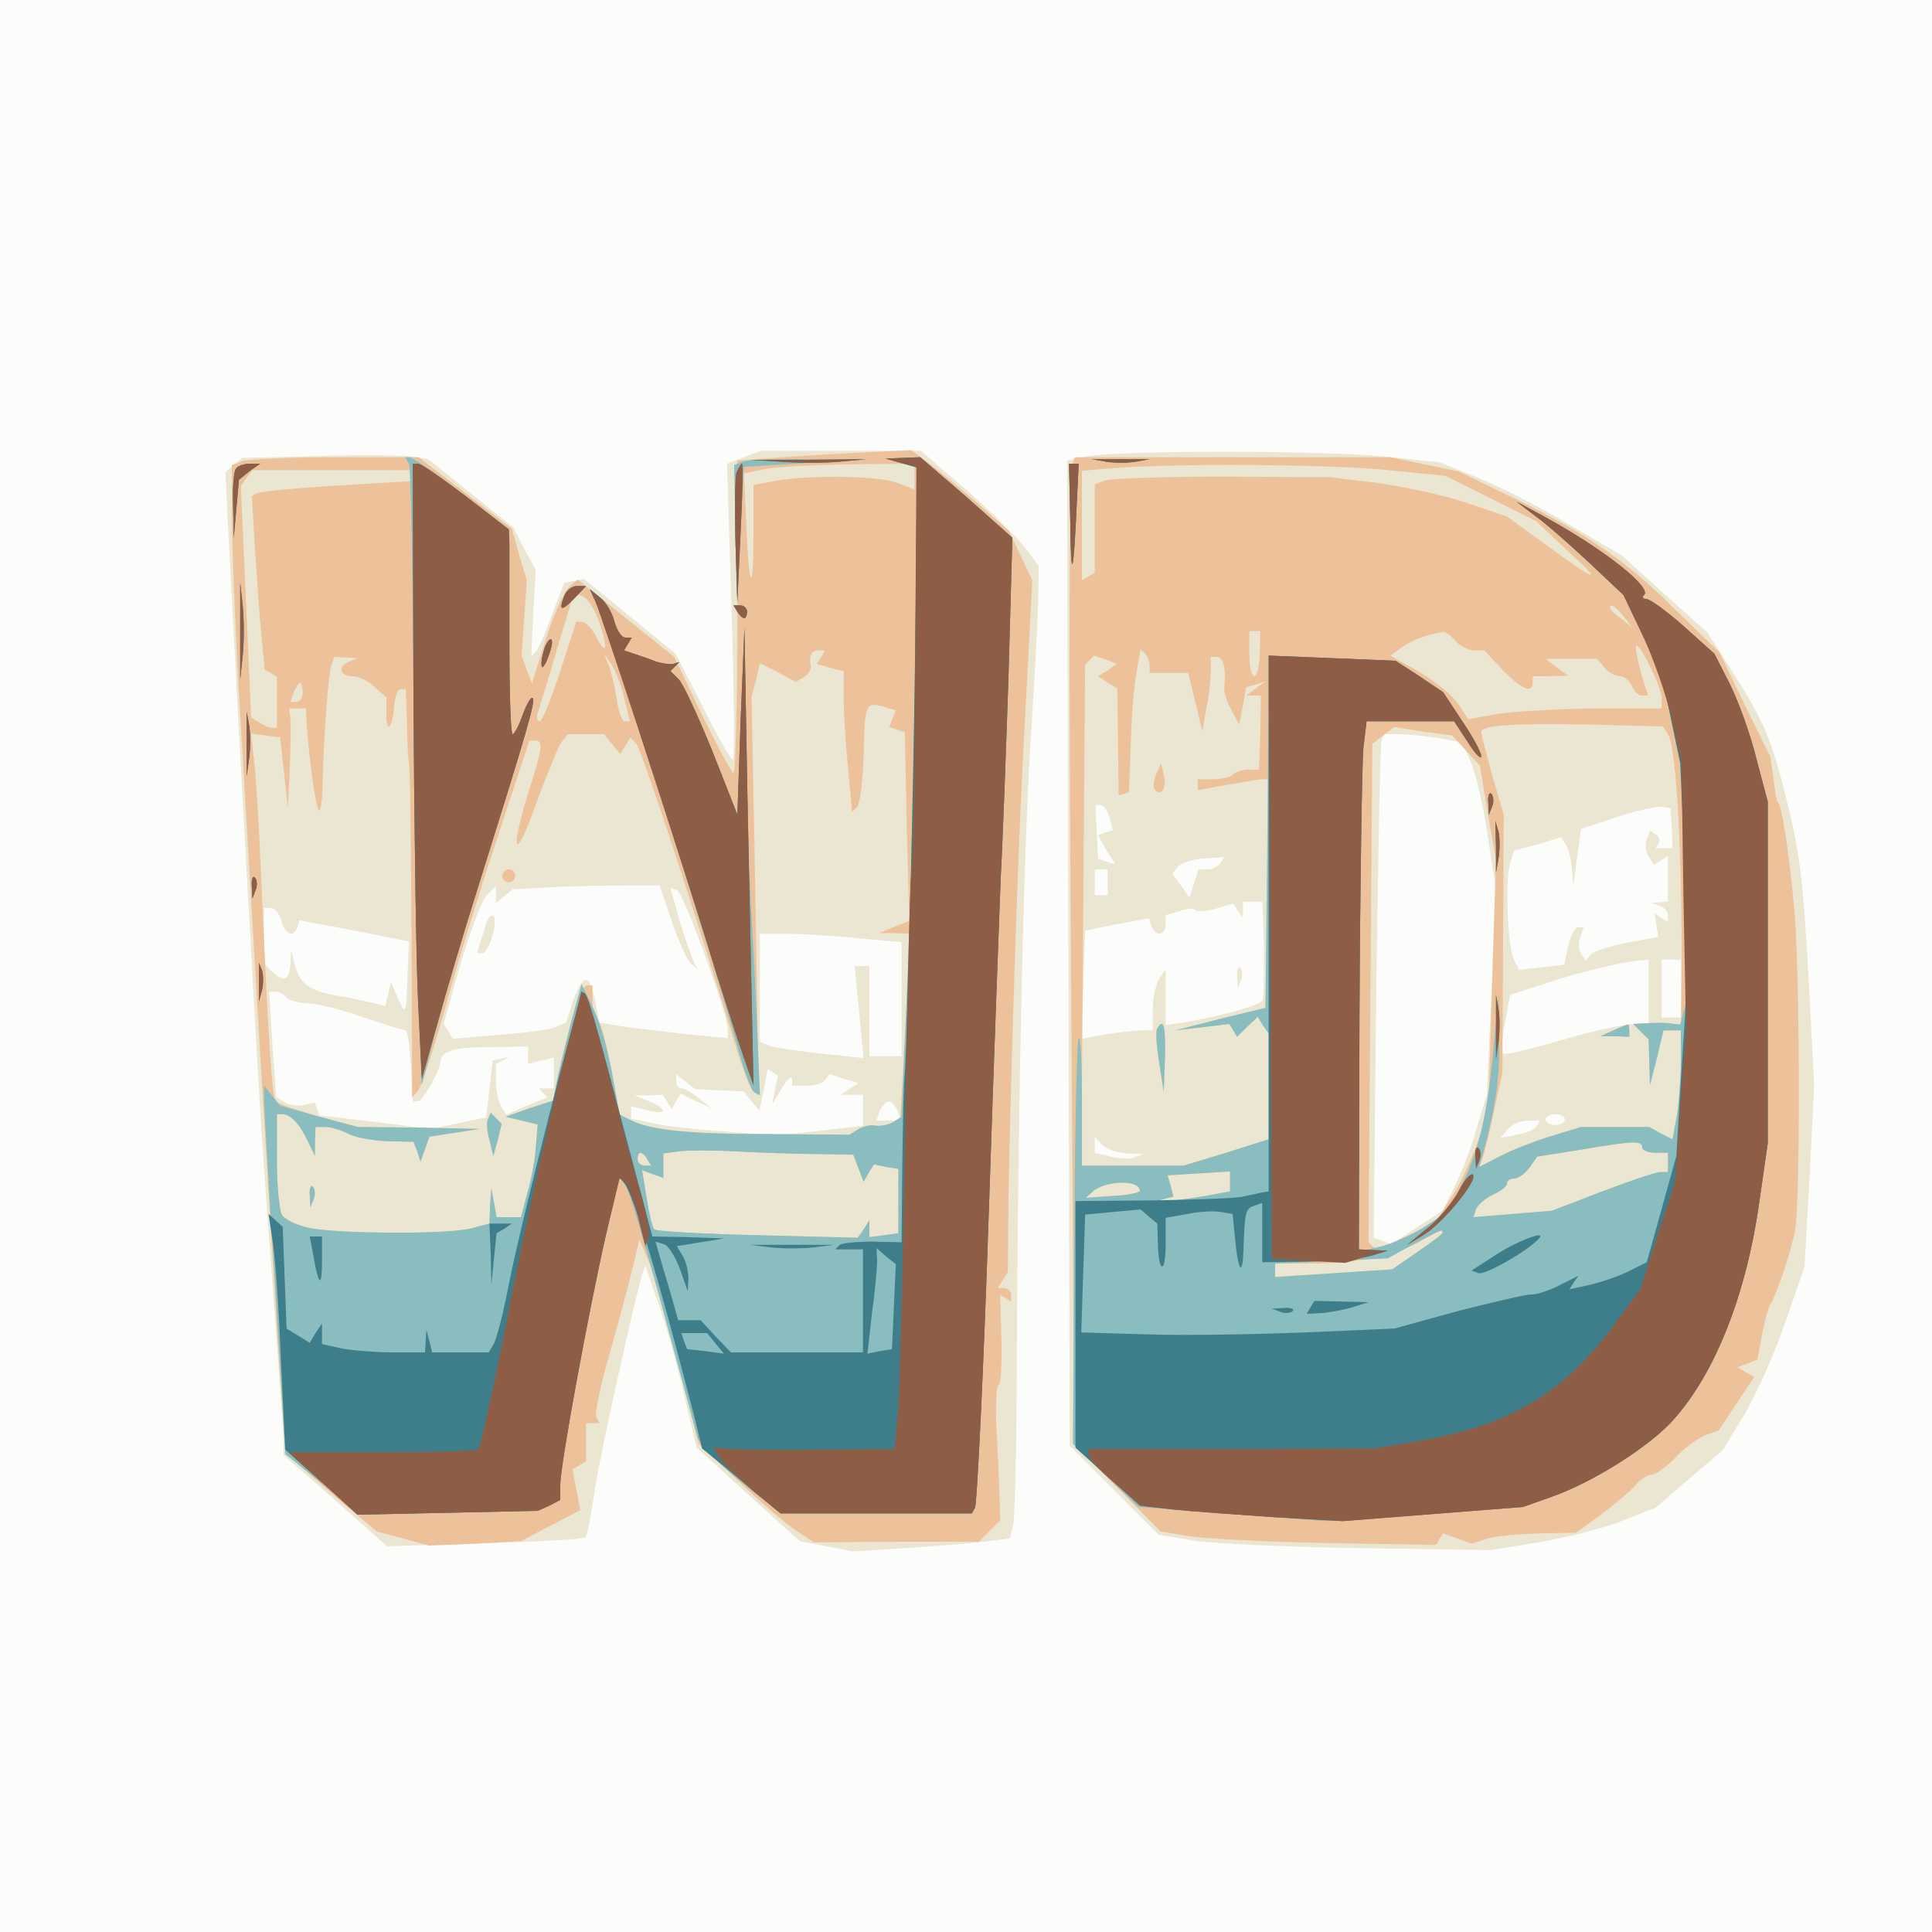 <?xml version="1.0"?><svg version="1.2" baseProfile="tiny-ps" viewBox="0 0 300 300" xmlns="http://www.w3.org/2000/svg" xmlns:xlink="http://www.w3.org/1999/xlink"><rect x="0" y="0" width="300" height="300" fill="#333333" stroke="none"/><title>WD</title><g><g fill="#fcfdfb" transform="matrix(.1 0 0 -.1 0 300)"><path d="M0 1500V0h3000v3000H0V1500z"/></g><g fill="#ebe6d2" transform="matrix(.1 0 0 -.1 0 300)"><path d="m496 2292-120-3-13-11-13-11 5-101c3-55 7-139 10-186 2-47 7-132 10-190 6-108 21-380 30-530 3-47 12-173 20-280s15-205 15-217v-22l81-71 80-71 142 4c78 3 148 6 155 8l12 2 5 21c2 12 7 39 10 61 8 52 62 294 72 325l5 15 19-55c11-30 29-94 40-141l21-87 80-73 80-72 41-8 42-8 80 5c44 3 99 7 121 10l42 5 5 20c3 10 6 137 6 282 2 382 10 749 21 932 6 88 11 186 12 218l1 58-20 27c-11 15-52 55-91 90l-72 62h-249l-26-10-26-10 7-230c4-126 5-230 2-230s-24 37-47 83l-42 82-71 58-71 58-16-3-15-3-19-50c-10-28-21-53-25-57l-7-7 3 67 4 67-18 33-17 33-66 53-66 53-25 4c-14 2-79 3-144 1zm547-722c10-30 23-59 29-65l11-10-5 10c-3 6-13 34-22 63l-15 53 10-3c10-3 78-190 79-216v-14l-62 6c-35 4-80 9-100 12l-37 6-7 34c-8 43-19 43-34 0l-11-34-17-7c-9-4-49-9-88-12l-71-6-7 12-7 11 26 93c15 50 33 99 41 107l14 14v-26l13 10 13 11 54 3c30 2 82 3 114 3h60l19-55zm-606 0c6-22 19-27 25-9l3 10 85-16 85-17-2-47c-2-66-3-69-15-41l-11 25-4-18-5-19-21 5c-12 3-39 9-59 12-40 8-53 18-61 50l-5 20-1-22c-1-26-11-29-29-11l-12 12v86h11c6 0 13-9 16-20zm896-27 67-6v-177h-50v140h-23l7-71 7-72-65 7c-36 4-73 9-81 12l-15 6v168h43c23 0 72-3 110-7zm-889-91c3-5 18-9 33-10 15 0 55-10 88-22 33-11 62-20 65-20s6-25 8-55l3-55h8c7 0 34 46 35 62 2 16 21 22 76 22l60 1v-27l20 5 20 5v-48h-23l6-7 7-7-32-13-32-14-8 13c-4 7-8 25-8 40v26l10 5 11 6-13-3-13-3-5-44-5-44-43-9-43-9-87 11-86 10-4 10-3 10-17-4c-9-2-23 0-30 4l-13 9-6 81-5 82h10c6 0 13-4 16-8zm759-145-4-22 15 25c8 14 15 20 16 15v-11h23c12 0 25 4 28 9l7 9 22-7 23-7-14-9-14-9h35v-48l-67-8-67-7-80 6c-45 3-96 9-113 13l-33 7v19l25-6c31-8 33 1 3 14l-23 9h22l22 1 7-11 7-11 7 12 7 12 24-12 24-11-19 15c-11 9-23 16-28 16-4 0-8 5-8 11v11l14-11 15-12 38-2 38-2 12-15 12-15 7 32 6 33 8-5 8-5-5-23zm191-32 5-15h-38l5 15c4 8 10 15 14 15s10-7 14-15zm-639 291c-3-9-7-23-10-31l-4-15h8c10 0 25 50 17 58-3 2-8-3-11-12zm931 725-29-6 2-765 2-765 69-69 69-69 53-9c29-5 145-10 258-12l205-3 80 13c44 8 102 23 128 34l48 19 52 45 52 44 34 56c18 31 47 95 63 142l30 87 8 141 7 141-8 155c-10 177-14 207-40 309-21 80-33 106-84 186l-34 53-66 59-66 60-80 47c-43 26-107 59-141 73l-62 25-85 9c-96 10-420 10-465 0zm547-437 38-7 14-33c7-18 19-68 25-111l12-78-6-162-7-162-16-53c-8-29-24-70-34-90l-19-38-40-26-40-26-13 5-14 5 4 379c3 208 6 384 8 391l4 12h23c13 0 40-3 61-6zm-510-124 5-19-12-4-11-4 13-23 14-22-14 4-13 5-2 41-2 42h8c5 0 11-9 14-20zm873-16 1-31h-26l5 8c2 4 0 10-5 13l-9 6-5-13c-3-8-2-20 3-27l8-13 11 7 11 7v-71l-12-1-13-1 13-5c6-2 12-9 12-14v-10l-11 6-10 7 3-18 3-19-50-9c-27-6-53-14-56-19l-6-9-8 11c-4 7-4 18-1 26l5 15h-9c-4 0-11-13-15-29l-6-29-35-4-35-4-8 15c-10 20-14 125-6 151l6 19 37 10 36 11 8-13c4-6 8-23 9-37l2-25 6 44 6 44 55 18c30 10 62 17 70 16l14-2 2-31zm-701-54c-4-6-12-10-20-10h-14l-7-22-7-22-13 19-14 18 9 11c5 6 23 12 41 13l31 2-6-9zm-175-30v-20h-20v40h20v-20zm210-42v12h30l2-42c1-42 1-96-1-110-1-8-51-22-113-34l-38-6v87l-10-15c-5-8-10-30-10-47v-33h-17c-10 0-35-3-56-6l-38-7 3 84 3 84 49 10 50 9 4-12c5-17 22-15 22 2v15l21 6c11 4 23 5 25 2 3-3 17-2 32 2l27 8 7-11 8-11v13zm630-128v-50h-24c-13 0-63-11-111-25s-90-24-92-21c-3 2-1 24 4 48l8 43 55 18c51 17 117 33 148 36l12 1v-50zm50 5v-45h-30v90h30v-45zm-180-203c0-5-7-9-15-9s-15 4-15 9c0 4 7 8 15 8s15-4 15-8zm-44-11c-3-5-17-11-31-13l-25-5 11 13c6 8 20 14 31 14h19l-5-9zm-636-42 25-1-13-5c-7-3-24-2-37 1l-25 6v24l12-12c7-7 23-12 38-13zm171 275 1-19 5 13c3 7 2 16-1 19-3 4-6-2-5-13z"/></g><g fill="#edc29a" transform="matrix(.1 0 0 -.1 0 300)"><path d="m1215 2290-70-5v-243c0-133-3-242-6-242s-25 41-49 90l-43 90-75 60-75 60-13-11c-7-6-24-42-36-80l-22-70-8 21-8 22 4 58 4 59-12 40-11 40-73 56-72 55H521c-71 0-136-3-145-6l-16-6v-82c0-44 5-160 10-256 6-96 19-326 30-510s25-414 31-510l12-175 16-15c9-8 41-36 71-62l55-46 41-11 40-11 72 3 71 4 46 24 46 24-6 32-6 31 11 7 10 6v59h21l-5 9c-3 4 6 48 20 97s30 109 36 134l11 45 13-30c7-16 27-88 46-159l33-128 63-59c34-33 75-67 90-77l26-17 128 1h128l17 17 16 16-1 43c-1 24-3 71-5 105-1 35 0 63 4 63 3 0 5 31 4 70l-2 69 9-5 8-5v10c0 6-5 11-11 11h-10l8 12 8 13 1 115c2 134 13 487 19 610 2 47 7 144 11 217l7 132-18 38-18 38-45 40c-25 22-59 50-76 63l-31 23-65-3c-36-2-96-5-135-8zm205-30v-20l-26 10c-28 11-130 13-186 4l-38-7v-75c0-97-7-90-11 13l-4 80 30 6c17 4 76 7 133 8l102 1v-20zm-780 1v-8l-117-7c-64-4-120-9-124-12l-8-4 5-83c3-45 7-106 10-134l5-53 10-5 9-6v-79h-7c-5 0-14 4-20 8l-13 8-8 179-8 180 9 13 9 12h248v-9zm289-223c15-42 14-59-2-29-6 13-16 24-22 25l-10 1-25-77c-14-43-28-78-32-78s-5 6-3 13c2 6 16 51 30 99l26 87 14-5c7-3 18-19 24-36zm346-59-7-10 21-6 21-5v-42c0-22 3-72 7-109l6-68 8 8c4 4 9 40 10 78 2 83 3 85 30 78l20-6-5-13-5-13 12-4 12-4 3-146 4-147-23-9-24-10h24l24-1-7-142-8-143-11-7c-7-5-19-7-27-6-8 2-21-1-28-6l-13-8-125 1c-126 0-185 6-216 22l-16 9-13 70c-7 39-16 73-21 76-4 3-8 16-8 30v24h-9c-8 0-31-75-46-147l-6-32-37-12-37-13 25-6 25-6-3-35c-1-19-7-51-13-71l-10-38h-38l-4 23-4 22-2-27-1-28-27-7c-33-10-204-9-252 0-19 4-38 13-43 20-4 6-8 45-8 85v72h8c13 0 27-15 39-40l12-25v23l1 22h16c8 0 24-5 34-10 10-6 38-11 60-12l42-1 6-15 5-16 7 20 7 19 39 6 39 6-94 2-95 1-60 16c-34 10-64 20-67 23-7 6-12 92-24 361-3 74-8 152-11 173l-4 38 22-3 23-3 6-55 6-55 3 60c1 33 2 68 1 78l-2 17h26l1-22c3-48 14-132 19-136 3-3 6 17 6 44 2 80 9 168 14 182l4 12 18-1 18-1-12-5c-19-7-16-23 4-23 9 0 25-7 35-17l18-16v-25c0-32 9-24 12 11 1 15 6 27 10 27h8l2-52c0-29 2-57 3-63 2-5 3-125 4-264l1-255 9 10c5 5 23 61 41 124 17 63 54 184 82 268l50 152h9c13 0 12-10-12-85-29-96-18-103 15-9 16 43 33 85 38 92l10 12h56l12-15 13-16 8 13 8 13 9-10c8-8 94-269 157-478 10-32 21-60 25-62l8-5-5 309-6 309 7 26 6 26 28-14 28-15 13 8c6 4 11 12 10 17-3 16 1 24 12 24h10l-6-11zm-305-66 8-33h-8c-4 0-10 15-12 33-3 17-8 41-12 52l-8 20 13-19c6-11 15-34 19-53zm-500 12c0-8-4-15-10-15h-9l5 15c4 8 8 15 10 15s4-7 4-15zm800-717 55-1 8-21 8-21 8 14 8 13 19-4 19-3v-100l-22-3-23-3v26l-9-14-9-13-155 4c-86 2-158 6-161 9s-8 24-12 49l-7 43 16-6 17-6v38l23 3c12 2 54 2 92 0 39-2 95-4 125-4zm-265-8 6-10h-10c-6 0-11 5-11 10 0 6 2 10 4 10 3 0 8-4 11-10zm-225 440c0-5 5-10 10-10 6 0 10 5 10 10 0 6-4 10-10 10-5 0-10-4-10-10zm-22-377c-3-4-2-19 2-33l6-25 7 25 6 25-8 8-9 9-4-9zm-277-119 1-19 5 13c3 7 2 16-1 19-3 4-6-2-5-13zm1183 1131c-4-8-4-353-1-767l5-751 67-67 67-68 42-7c22-4 119-9 213-11l173-3 5 9 6 9 22-8 22-8 25 8c14 4 50 7 81 8l56 1 39 28c21 16 45 36 53 45 7 9 19 17 25 17 7 0 23 12 37 26 13 14 34 30 46 35l22 8 27 41 28 42-13 7-13 8 16 6 15 6 7 38c4 21 10 43 13 48 9 13 31 77 38 113 9 38 8 411-1 502-8 89-20 165-26 165-1 0-4 16-6 35l-5 35-40 81-39 81-63 61c-80 80-139 121-251 176l-91 44-53 11-53 11h-490l-5-15zm491-5 90-9 70-35 70-35 50-47c57-52 46-49-37 12l-58 42-62 21c-35 12-97 25-138 31l-75 9-167 1c-91 0-173-3-182-6l-16-6v-137l-10-6-10-6v170l48 4c100 8 341 6 427-3zm366-227 14-18-17 14c-10 7-18 15-18 17 0 8 8 3 21-13zm-565-58c-1-46-16-46-16 0v35h17l-1-35zm304 20c7-8 20-15 29-15h16l28-30c29-30 47-38 47-20v10h28l27 1-18 13-17 13h80l11-13c6-8 17-14 24-14s15-7 19-15c3-8 10-15 15-15h10l-10 32c-5 18-9 37-9 43 1 17 39-59 40-77v-18h-107c-60-1-127-5-150-9l-43-8-15 23c-8 13-35 35-60 50l-46 26 18 13c15 11 37 19 64 24 4 0 12-6 19-14zm-475-38v-12h60l11-45 11-45 6 34c4 18 7 44 7 57v24h10c10 0 14-21 11-47-1-7 4-23 11-35l12-23 6 29 5 29 15 4 15 5-15-11-15-11h23l-1-57-2-58h-17c-9 0-20-4-24-8s-18-7-31-7h-23v-17l43 8c23 4 48 8 55 9h12l-2-177-3-178-70-17-70-18 42 5 42 5 6-10 6-10 16 16 16 15 8-13 9-13v-164l-66-21-66-20h-159l3 389 3 389 7 7 7 7 18-6 17-7-14-10-15-9 15-10 15-9 1-83 1-83 8 2 8 3 3 76c1 42 5 92 9 111l6 35 7-7c4-4 7-12 7-18zm805-107c14-22 23-206 21-403l-1-48-17 2c-10 1-27 1-38 0l-19-1 12-12 12-12 1-35 1-36 11 43 10 42h27v-47c0-27-3-65-6-85l-7-37-18 9-18 10h-106l-46-14c-26-8-62-22-79-31l-33-17 5 14c3 7 11 40 18 73l13 60 1 200 1 200-18 61c-9 34-17 64-17 67 0 11 47 14 164 12l118-3 8-12zm-314-25 22-24 12-73 13-73-6-195-6-195-17-50c-10-27-28-67-42-87l-24-37-45-21-45-21-7 6-6 7 3 386 3 387 17 13 17 13 45-7 45-6 21-23zm274-617c0-4 9-8 20-8h20v-30h-12c-7 0-48-14-90-30l-78-30-61-5-61-5 4 13c3 6 14 16 26 22 12 5 22 13 22 17 0 5 5 8 11 8 7 0 17 8 24 17l12 17 69 11c83 14 94 14 94 3zm-640-52v-16l-22-4c-37-8-105-15-85-9l19 5-4 16-5 17 49 3 48 3v-15zm-140-15c0-3-19-7-42-8l-42-3 10 9c18 18 74 20 74 2zm470-65c0-2-17-15-39-30l-39-27-91-6-91-6v21h64c67 1 125 13 166 37 28 16 30 17 30 11zm-445 711c-4-10-5-21-1-24 10-10 18 4 13 24l-4 18-8-18zm2-394c-3-5-1-28 3-53l7-45 2 53c1 49-2 62-12 45zm708-3-20-9h23l22-1v10c0 6-1 10-2 9-2 0-12-4-23-9z"/></g><g fill="#8abdbf" transform="matrix(.1 0 0 -.1 0 300)"><path d="M635 2280c3-5 6-166 7-357s4-406 7-478l6-130 19 75c11 41 38 136 61 210 88 281 97 311 92 316-2 3-9-9-15-25-6-17-13-31-16-31s-5 62-5 138v158l-1 22-73 56c-40 31-77 56-81 56h-7l6-10zm518 3-13-5 2-106 2-107 5 105 6 105 95 6 95 5-90 1c-49 1-96-1-102-4zm246-2 25-7-3-269c-1-149-6-375-11-504l-10-235-12-8c-7-4-20-7-28-6-8 2-21-1-28-6l-13-8-125 1c-125 0-185 6-215 22l-17 8-12 67c-7 36-20 82-30 101l-17 35-16-58c-8-33-18-73-22-91l-6-32-37-12-37-13 25-6 25-6-3-35c-1-19-7-51-13-71l-10-38h-38l-4 23-4 22-2-27-1-28-27-7c-33-10-204-9-252 0-19 4-38 13-43 20-4 6-8 45-8 85v72h8c13 0 27-15 39-40l12-25v23l1 22h16c8 0 24-5 34-10 10-6 38-11 60-12l42-1 6-15 5-16 7 20 7 19 39 6 39 6-94 2-95 1-60 16-61 17-12 15-13 16v-20c0-10 7-139 17-285l16-267 59-47 58-47 138 3 137 3 18 8 17 9v24c0 31 45 274 71 388l21 89 8-9c5-4 32-96 61-203l53-195 15-19c9-10 38-36 64-57l49-39h297l5 9c3 5 13 206 21 447 8 242 17 482 19 534 3 52 8 192 12 310l6 215-71 63-72 62-27-1-27-1 24-7zm-129-1073 55-1 8-21 8-21 8 14 8 13 19-4 19-3v-100l-22-3-23-3v26l-9-14-9-13-155 4c-86 2-158 6-161 9s-8 24-12 49l-7 43 16-6 17-6v38l23 3c12 2 54 2 92 0 39-2 95-4 125-4zm-265-8 6-10h-10c-6 0-11 5-11 10 0 6 2 10 4 10 3 0 8-4 11-10zm713 1083c12-2 32-2 45 0l22 4h-90l23-4zm-1351-10c-4-3-6-29-5-57l1-51 4 45 4 45 16 13 17 12h-15c-9 0-19-3-22-7zm1295-85c1-95 5-83 10 30l3 62h-15l2-92zm723 10c17-12 54-45 83-72l53-50 30-63 30-63 14-68 15-67 6-176 7-176-7-27-7-27-17 2c-9 1-26 1-36 0l-20-1 12-12 12-12 1-36 1-35 11 43 10 42h27v-47c0-27-3-65-6-85l-7-37-18 9-18 10h-106l-46-14c-26-8-62-22-79-31l-33-17 8 29c18 67 24 112 23 173l-1 65-8-85c-10-102-23-159-50-211l-19-39-38-25c-20-13-52-27-70-31l-32-7 1 369c1 203 4 388 6 412l5 42h136l21-32c11-18 21-28 21-22s-13 30-30 55l-29 44-37 25-37 24-98 4-99 4-2-273-3-274-70-17-70-18 42 5 42 5 6-10 6-10 16 16 16 15 8-13 9-13v-164l-66-21-66-20h-158v102c0 56-2 99-5 96-3-2-6-145-7-317l-2-313 51-49 51-49 145-11 146-11 153 11 153 11 45 16c65 23 153 79 189 120 65 73 113 195 133 339l13 90v530l-18 68c-9 37-28 89-41 115l-24 47-48 43c-26 23-52 42-58 42-5 0-7 3-3 6 12 12-60 69-148 118l-50 27 30-23zm165-980c0-4 9-8 20-8h20v-30h-12c-7 0-48-14-90-30l-78-30-61-5-61-5 4 13c3 6 14 16 26 22 12 5 22 13 22 17 0 5 5 8 11 8 7 0 17 8 24 17l12 17 69 11c83 14 94 14 94 3zm-640-52v-16l-22-4c-37-8-105-15-85-9l19 5-4 16-5 17 49 3 48 3v-15zm-140-15c0-3-19-7-42-8l-42-3 10 9c18 18 74 20 74 2zm470-65c0-2-17-15-39-30l-39-27-91-6-91-6v21l88 4 87 4 40 22c44 23 45 24 45 18zM373 2020v-75l4 38c2 20 2 54 0 75l-4 37v-75zm503 54c-9-23-4-24 17-2l17 18h-14c-8 0-17-7-20-16zm49-9c21-48 186-565 221-693 9-34 21-65 25-68l9-5-5 123c-3 68-8 155-10 193-2 39-5 147-7 240l-2 170-6-145-5-145-39 99c-22 54-45 104-52 111l-13 13 7 7 7 7-10-3c-5-1-18 1-27 4-10 4-25 9-34 12l-15 5 6 10 6 10h-10c-6 0-13 11-17 25-3 13-13 30-22 37l-16 13 9-20zm220-15c3-5 8-10 11-10 2 0 4 5 4 10 0 6-5 10-11 10h-10l6-10zm-299-55c-3-9-6-22-5-28 0-7 5-1 10 12s8 26 5 28c-2 2-6-3-10-12zm-463-150v-50l4 28c2 15 2 37 0 50l-4 22v-50zm1928-91 1-19 5 13c3 7 2 16-1 19-3 4-6-2-5-13zm12-69v-40l4 23c2 12 2 30 0 40l-5 17 1-40zm-1932-61 1-19 5 13c3 7 2 16-1 19-3 4-6-2-5-13zm11-149v-30l5 18c2 9 2 23 0 30l-5 12v-30zm1395-72c-3-5-1-28 3-53l7-45 2 53c1 49-2 62-12 45zm708-3-20-9h23l22-1v10c0 6-1 10-2 9-2 0-12-4-23-9zM758 1263c-3-4-2-19 2-33l6-25 7 25 6 25-8 8-9 9-4-9zm-277-119 1-19 5 13c3 7 2 16-1 19-3 4-6-2-5-13z"/></g><g fill="#3e7e8b" transform="matrix(.1 0 0 -.1 0 300)"><path d="M1213 2283c26-2 67-2 90 0l42 4-90-1h-90l48-3zm187-2 24-7-2-209c-2-227-13-681-17-730-2-16-3-83-4-147l-1-117-45 1c-25 0-49-2-52-6l-6-6h43V900h-205l-24 25-23 25h-35l-12 43c-7 23-15 50-18 61l-5 18 13-4c7-2 18-20 25-39l12-34 1 20c0 11-4 27-9 35l-9 15 37 6 37 6-56 2-56 1-18 68c-78 295-84 316-90 310-7-7-94-348-114-448-9-47-20-91-25-98l-7-12h-88l-4 17-5 18-1-17-1-18h-49c-27 0-63 3-80 6l-31 7v32l-10-15-9-15-18 11-18 11-3 79-3 79-11 10-11 10 6-40c4-22 10-105 13-183l7-143 56-50 56-51 140 3 140 3 18 8 17 9v24c0 31 45 274 71 388l21 89 7-9c14-15 52-141 111-370l10-42 61-50 61-51h297l5 9c3 5 13 206 21 447 8 242 17 482 19 534 3 52 8 192 12 310l6 215-71 63-72 62-27-1-27-1 25-7zm-12-1310-3-66-19-3-19-4 7 63c5 35 8 72 8 82l-1 19 15-13 15-12-3-66zm-277-57 13-16-29 4-28 3-5 13-4 12h40l13-16zm607 1369c12-2 32-2 45 0l22 4h-90l23-4zm-1351-10c-4-3-6-29-5-57l1-51 4 45 4 45 16 13 17 12h-15c-9 0-19-3-22-7zm275-345c1-194 4-409 7-478l6-125 24 85c13 47 40 139 61 205 78 249 92 296 87 301-2 3-9-9-15-25-6-17-13-31-16-31s-5 62-5 138v158l-1 22-66 51c-37 28-70 51-75 51h-8l1-352zm502 339c-3-8-3-56-2-108l3-94 5 108c3 59 4 107 2 107-1 0-5-6-8-13zm518-79c1-95 5-83 10 30l3 62h-15l2-92zm723 10c17-12 54-45 83-72l53-50 30-63 30-63 14-68 14-67 7-155 6-155-10-150-9-150-23-83-23-82-28-14c-16-8-43-17-60-21l-32-7 7 11 7 10-28-14c-15-8-35-15-45-15-9 0-60-12-115-26l-98-27-140-6c-77-3-186-5-243-3l-103 3 3 92 3 91 43 4 43 4 13-11 13-11 1-31c1-47 12-48 12-1v41l34 6c19 4 42 5 52 3l18-3 4-40c5-52 12-58 13-12 2 56 3 60 17 65l12 4v-92l73 1c39 1 83 5 97 9l25 8-23 1-22 1 1 368c1 202 4 386 6 410l5 42h136l21-32c11-18 21-28 21-22s-13 30-30 55l-29 44-37 25-37 24-98 4-99 4v-832l-7-1c-5-1-19-4-33-7s-78-5-142-6l-118-1V752l50-45 50-45 52-6c29-3 100-8 158-12l105-6 140 11 140 11 45 16c65 23 153 79 189 120 65 73 113 195 133 339l13 90v530l-18 68c-9 37-28 89-41 115l-24 47-48 43c-26 23-52 42-58 42-5 0-7 3-3 6 12 12-60 69-148 118l-50 27 30-23zM373 2020v-75l4 38c2 20 2 54 0 75l-4 37v-75zm503 54c-9-23-4-24 17-2l17 18h-14c-8 0-17-7-20-16zm49-9c11-26 110-328 170-520 25-82 53-168 61-190l14-40-5 240c-3 132-6 292-7 355l-2 115-6-145-5-145-39 99c-22 54-45 104-52 111l-13 13 7 7 7 7-10-3c-5-1-18 1-27 4-10 4-25 9-34 12l-15 5 6 10 6 10h-10c-6 0-13 11-17 25-3 13-13 30-22 37l-16 13 9-20zm220-15c3-5 8-10 11-10 2 0 4 5 4 10 0 6-5 10-11 10h-10l6-10zm-299-55c-3-9-6-22-5-28 0-7 5-1 10 12s8 26 5 28c-2 2-6-3-10-12zm-463-150v-50l4 28c2 15 2 37 0 50l-4 22v-50zm1928-91 1-19 5 13c3 7 2 16-1 19-3 4-6-2-5-13zm12-69v-40l4 23c2 12 2 30 0 40l-5 17 1-40zm-1932-61 1-19 5 13c3 7 2 16-1 19-3 4-6-2-5-13zm11-149v-30l5 18c2 9 2 23 0 30l-5 12v-30zm1921-70v-50l4 28c2 15 2 37 0 50l-4 22v-50zm-32-201 1-19 5 13c3 7 2 16-1 19-3 4-6-2-5-13zm-25-52c-9-17-30-43-48-58l-33-27 25 15c30 18 86 86 77 94-3 3-13-8-21-24zm-1504-99 1-48 4 40 4 40 12 7 12 8h-35l2-47zm-275-5c8-46 13-48 13-5v37h-19l6-32zm1838 5-40-26 11-4c10-3 74 33 93 53 15 15-31-2-64-23zm-1127 10c17-2 47-2 65 0l32 4h-130l33-4zm837-93-6-10 23 1c13 1 34 5 48 9l25 8-42 1-42 1-6-10zm-47-7c7-3 16-2 19 1 4 3-2 6-13 5l-19-1 13-5z"/></g><g fill="#8e5d46" transform="matrix(.1 0 0 -.1 0 300)"><path d="M1213 2283c26-2 67-2 90 0l42 4-90-1h-90l48-3zm186-2 24-6-2-315c-1-173-4-317-6-320s-6-181-10-395c-3-215-8-414-11-442l-5-53-112-1c-62-1-125 0-140 1l-29 2 9-15c4-8 28-31 51-51l44-36h297l5 9c3 5 13 206 21 447 8 242 17 482 19 534 3 52 8 192 12 310l6 215-71 63-72 62-27-1-27-1 24-7zm319 2c12-2 32-2 45 0l22 4h-90l23-4zm-1351-10c-4-3-6-29-5-57l1-51 4 45 4 45 16 13 17 12h-15c-9 0-19-3-22-7zm275-345c1-194 4-409 7-478l6-125 24 85c13 47 40 139 61 205 78 249 92 296 87 301-2 3-9-9-15-25-6-17-13-31-16-31s-5 62-5 138v158l-1 22-66 51c-37 28-70 51-75 51h-8l1-352zm502 339c-3-8-3-56-2-108l3-94 5 108c3 59 4 107 2 107-1 0-5-6-8-13zm518-79c1-95 5-83 10 30l3 62h-15l2-92zm723 10c17-12 54-45 83-72l53-50 30-63c16-35 37-93 45-131l15-67 3-205 4-205-9-120-8-120-27-83-27-84-42-57c-76-103-158-153-294-177l-76-13-222-1h-223v-9c0-5 18-25 41-44l40-35 52-6c29-3 99-8 157-12l105-6 140 11 140 11 45 16c65 23 153 79 189 120 65 73 113 195 133 339l13 90v530l-18 68c-9 37-28 89-41 115l-24 47-48 43c-26 23-52 42-58 42-5 0-7 3-3 6 12 12-60 69-148 118l-50 27 30-23zM373 2020v-75l4 38c2 20 2 54 0 75l-4 37v-75zm503 54c-9-23-4-24 17-2l17 18h-14c-8 0-17-7-20-16zm49-9c11-26 110-328 170-520 25-82 53-168 61-190l14-40-5 240c-3 132-6 292-7 355l-2 115-6-145-5-145-39 99c-22 54-45 104-52 111l-13 13 7 7 7 7-10-3c-5-1-18 1-27 4-10 4-25 9-34 12l-15 5 6 10 6 10h-10c-6 0-13 11-17 25-3 13-13 30-22 37l-16 13 9-20zm220-15c3-5 8-10 11-10 2 0 4 5 4 10 0 6-5 10-11 10h-10l6-10zm-299-55c-3-9-6-22-5-28 0-7 5-1 10 12s8 26 5 28c-2 2-6-3-10-12zm1126-481 3-469 57-3 57-3 33 10 33 9-23 1-22 1 1 368c1 202 4 386 6 410l5 42h136l21-32c11-18 21-28 21-22s-13 30-30 55l-29 44-37 25-37 24-98 4-99 4 2-468zM383 1845v-50l4 28c2 15 2 37 0 50l-4 22v-50zm1928-91 1-19 5 13c3 7 2 16-1 19-3 4-6-2-5-13zm12-69v-40l4 23c2 12 2 30 0 40l-5 17 1-40zm-1932-61 1-19 5 13c3 7 2 16-1 19-3 4-6-2-5-13zm11-149v-30l5 18c2 9 2 23 0 30l-5 12v-30zm490-57c-31-116-75-311-107-478-20-101-39-187-42-190-2-3-70-5-150-5H448l53-48 54-49 140 3 140 3 18 8 17 9v24c0 30 45 274 71 388l21 87 8-5c4-2 13-26 20-52l12-48 5 13c3 7-4 43-15 80s-32 117-47 177c-16 61-31 114-35 118l-7 8-11-43zm1431-13v-50l4 28c2 15 2 37 0 50l-4 22v-50zm-32-201 1-19 5 13c3 7 2 16-1 19-3 4-6-2-5-13zm-25-52c-9-17-30-43-48-58l-33-27 25 15c30 18 86 86 77 94-3 3-13-8-21-24z"/></g></g></svg>